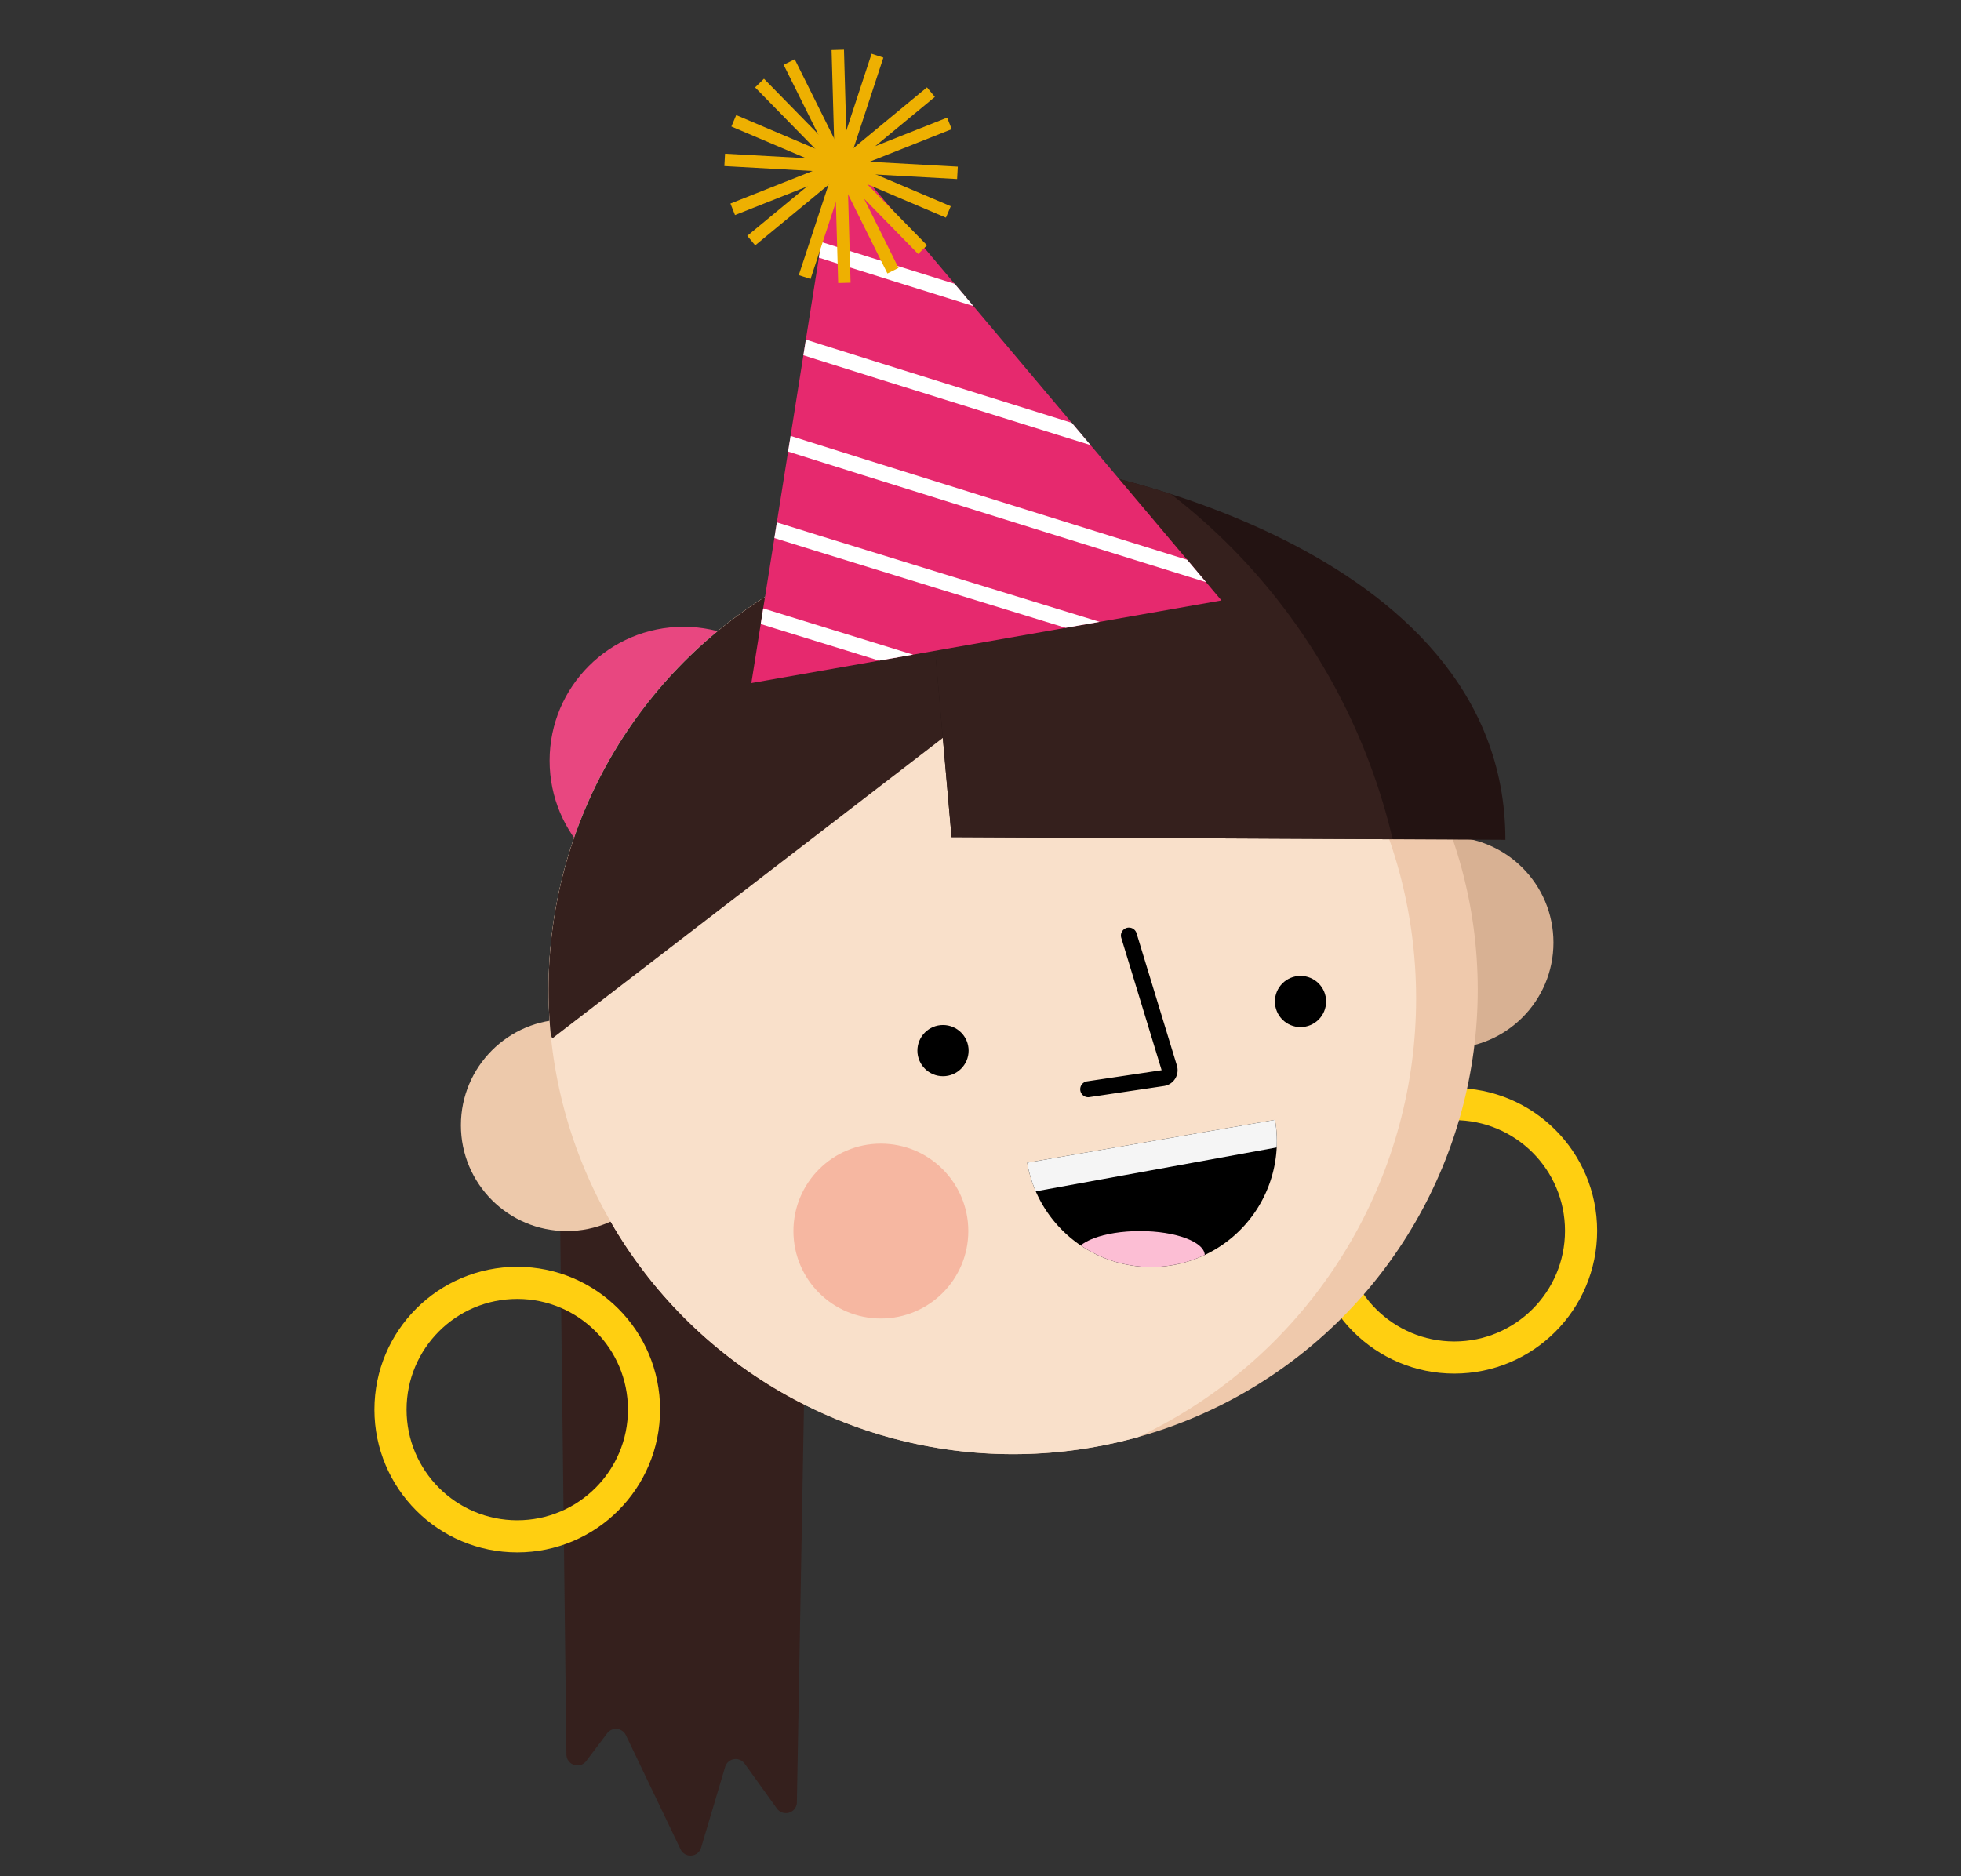 <svg id="Layer_1" data-name="Layer 1" xmlns="http://www.w3.org/2000/svg" xmlns:xlink="http://www.w3.org/1999/xlink" viewBox="0 0 203.826 195.02"><rect x="0" y="0" width="203.826" height="195.02" fill="#333333" stroke="none"/><defs><clipPath id="clip-path"><circle id="_Ellipse_" data-name="&lt;Ellipse&gt;" cx="105.306" cy="102.88" r="48.29" fill="#efc9ac"/></clipPath><clipPath id="clip-path-2"><path id="_Clipping_Path_" data-name="&lt;Clipping Path&gt;" d="M132.525,116.414a13.07,13.07,0,1,1-25.758,4.455Z"/></clipPath><clipPath id="clip-path-3"><path id="_Clipping_Path_2" data-name="&lt;Clipping Path&gt;" d="M97.258,68.316l1.648,18.707,57.564.279c0-31.351-45.777-38.742-45.777-38.742" fill="#231312"/></clipPath><clipPath id="clip-path-4"><polygon id="_Clipping_Path_3" data-name="&lt;Clipping Path&gt;" points="78.095 71.008 86.987 14.98 126.957 62.419 78.095 71.008" fill="#e6296e"/></clipPath></defs><title>Jam_Birthday_Assets</title><circle cx="151.16" cy="127.949" r="13.175" fill="none" stroke="#ffcf11" stroke-miterlimit="10" stroke-width="3.34"/><path d="M84.051,118.953l-1.224,68.458a1.145,1.145,0,0,1-2.074.6l-3.354-4.67a1.146,1.146,0,0,0-2.029.342l-2.5,8.4a1.146,1.146,0,0,1-2.132.168l-5.684-11.869a1.146,1.146,0,0,0-1.949-.195l-2.171,2.883a1.146,1.146,0,0,1-2.061-.671L58.1,116.773Z" fill="#35201d"/><circle cx="71.039" cy="79.071" r="13.913" fill="#e84780"/><circle cx="150.462" cy="97.989" r="11.003" fill="#d8b193"/><circle cx="58.909" cy="116.975" r="11.003" fill="#edc9ab"/><circle id="_Ellipse_2" data-name="&lt;Ellipse&gt;" cx="105.306" cy="102.88" r="48.29" fill="#efc9ac"/><g clip-path="url(#clip-path)"><circle cx="96.775" cy="103.8" r="50.416" fill="#f9e0ca"/><polygon points="135.91 47.54 109.099 37.325 75.591 47.779 47.205 81.633 57.4 107.951 85.391 86.412 94.368 79.505 135.91 47.54" fill="#35201d"/></g><circle cx="91.557" cy="127.978" r="9.089" fill="#f6b7a1"/><path id="_Clipping_Path_4" data-name="&lt;Clipping Path&gt;" d="M132.525,116.414a13.07,13.07,0,1,1-25.758,4.455Z"/><g clip-path="url(#clip-path-2)"><rect x="105.914" y="116.866" width="27.713" height="4.734" transform="translate(-19.427 23.391) rotate(-10.322)" fill="#f5f5f5"/><ellipse cx="118.483" cy="130.502" rx="6.742" ry="2.524" fill="#fcbed4"/></g><circle cx="135.175" cy="104.112" r="2.661"/><circle cx="98.016" cy="109.218" r="2.661"/><path d="M117.339,97.256l4.188,13.734a.83.83,0,0,1-.664,1.085l-7.755,1.156" fill="none" stroke="#000" stroke-linecap="round" stroke-miterlimit="10" stroke-width="1.659"/><path id="_Clipping_Path_5" data-name="&lt;Clipping Path&gt;" d="M97.258,68.316l1.648,18.707,57.564.279c0-31.351-45.777-38.742-45.777-38.742" fill="#231312"/><g clip-path="url(#clip-path-3)"><ellipse cx="83.576" cy="101.921" rx="62.873" ry="63.58" fill="#35201d"/></g><polygon id="_Clipping_Path_6" data-name="&lt;Clipping Path&gt;" points="78.095 71.008 86.987 14.98 126.957 62.419 78.095 71.008" fill="#e6296e"/><g clip-path="url(#clip-path-4)"><path d="M74.637,62.619C75.414,62.939,111.478,74,111.478,74" fill="#fff" stroke="#fff" stroke-miterlimit="10" stroke-width="1.63"/><path d="M78.691,54.5c.777.32,36.841,11.378,36.841,11.378" fill="#fff" stroke="#fff" stroke-miterlimit="10" stroke-width="1.63"/><path d="M81.138,45.831c.777.32,54.425,17.01,54.425,17.01" fill="#fff" stroke="#fff" stroke-miterlimit="10" stroke-width="1.63"/><path d="M82.612,35.785c.777.32,54.425,17.01,54.425,17.01" fill="#fff" stroke="#fff" stroke-miterlimit="10" stroke-width="1.63"/><path d="M84.106,25.6c.777.32,54.425,17.01,54.425,17.01" fill="#fff" stroke="#fff" stroke-miterlimit="10" stroke-width="1.63"/></g><line x1="78.947" y1="8.635" x2="95.896" y2="25.952" fill="#fff" stroke="#eeb001" stroke-miterlimit="10" stroke-width="1.289"/><line x1="96.76" y1="9.576" x2="78.083" y2="25.012" fill="#fff" stroke="#eeb001" stroke-miterlimit="10" stroke-width="1.289"/><line x1="82.027" y1="6.446" x2="92.816" y2="28.142" fill="#fff" stroke="#eeb001" stroke-miterlimit="10" stroke-width="1.289"/><line x1="98.684" y1="12.828" x2="76.159" y2="21.759" fill="#fff" stroke="#eeb001" stroke-miterlimit="10" stroke-width="1.289"/><line x1="87.079" y1="5.183" x2="87.764" y2="29.404" fill="#fff" stroke="#eeb001" stroke-miterlimit="10" stroke-width="1.289"/><line x1="99.518" y1="17.968" x2="75.325" y2="16.62" fill="#fff" stroke="#eeb001" stroke-miterlimit="10" stroke-width="1.289"/><line x1="91.206" y1="5.785" x2="83.637" y2="28.803" fill="#fff" stroke="#eeb001" stroke-miterlimit="10" stroke-width="1.289"/><line x1="98.572" y1="22.031" x2="76.271" y2="12.557" fill="#fff" stroke="#eeb001" stroke-miterlimit="10" stroke-width="1.289"/><circle cx="53.764" cy="146.536" r="13.175" fill="none" stroke="#ffcf11" stroke-miterlimit="10" stroke-width="3.34"/></svg>